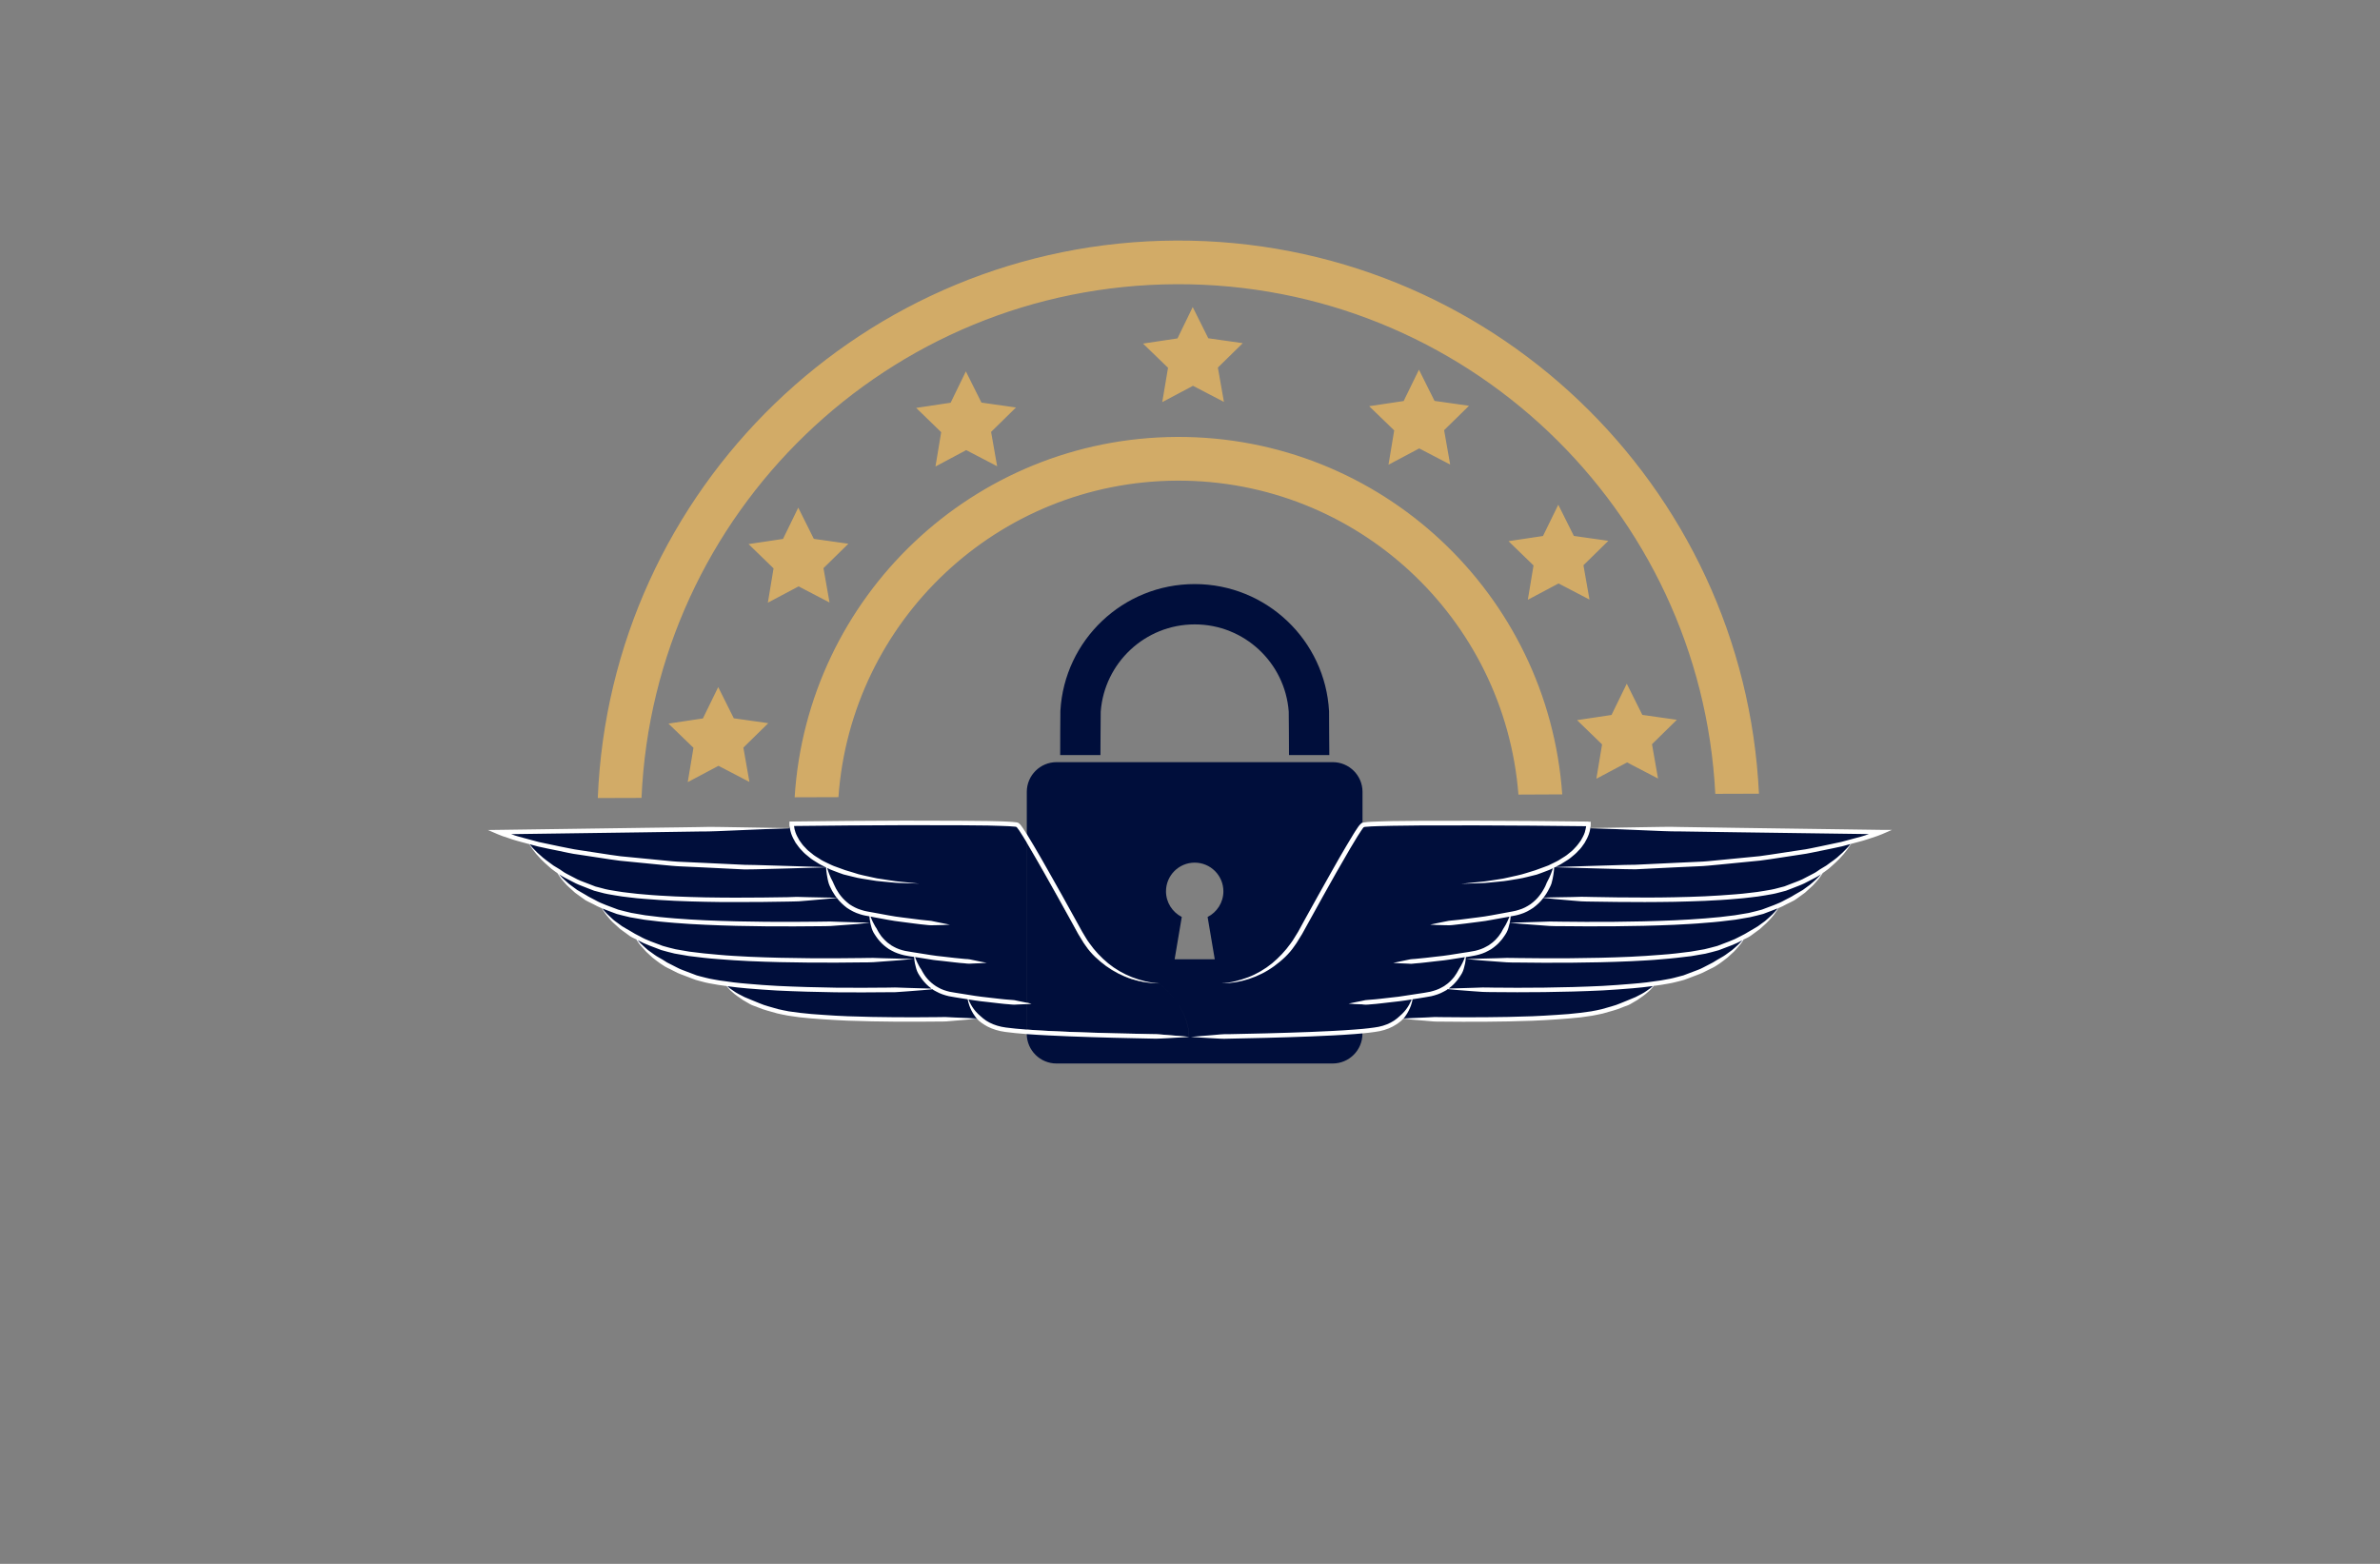 <?xml version="1.0" encoding="utf-8"?>
<!-- Generator: Adobe Illustrator 27.8.1, SVG Export Plug-In . SVG Version: 6.00 Build 0)  -->
<svg version="1.1" xmlns="http://www.w3.org/2000/svg" xmlns:xlink="http://www.w3.org/1999/xlink" x="0px" y="0px"
	 viewBox="0 0 350 230" style="enable-background:new 0 0 350 230;" xml:space="preserve">
<rect x="0" y="0" width="350" height="230" fill="#808080" stroke="none"/>
<style type="text/css">
	.st0{fill:#FFFFFF;}
	.st1{fill:url(#SVGID_1_);}
	.st2{fill:url(#SVGID_00000080164249710283846840000017851910457134942649_);}
	.st3{fill:url(#SVGID_00000010307215600182471440000002210223087969798544_);}
	.st4{fill:url(#SVGID_00000020393390426286390710000003317360013895963559_);}
	.st5{fill:url(#SVGID_00000014621800239175745190000010813591980511420085_);}
	.st6{fill:url(#SVGID_00000037684545499396899830000009858630192384089004_);}
	.st7{fill:url(#SVGID_00000084491826348677161220000000281946694470047909_);}
	.st8{fill:url(#SVGID_00000088117480198842206750000009690443752989525402_);}
	.st9{fill:url(#SVGID_00000103978743323773914420000017366192872203160253_);}
	.st10{fill:url(#SVGID_00000074429794802607387140000000034761522807506307_);}
	.st11{fill:url(#SVGID_00000027578890485275568110000006860221417606197674_);}
	.st12{fill:url(#SVGID_00000021095057000909582060000005571685912943114892_);}
	.st13{fill:url(#SVGID_00000147189630193714418080000014669385943512786105_);}
	.st14{fill:url(#SVGID_00000114066806317024333990000014625430893223639199_);}
	.st15{fill:url(#SVGID_00000123407923791507254770000011045261883111686840_);}
	.st16{fill:url(#SVGID_00000119107958067122667170000007908818083358065852_);}
	.st17{fill:url(#SVGID_00000014601590928649880070000018406435064039368326_);}
	.st18{fill:url(#SVGID_00000006686096476682072680000006492942734805313420_);}
	.st19{fill:url(#SVGID_00000066498448201602453060000017514512695772292490_);}
	.st20{fill:url(#SVGID_00000097488944389408211140000003273753054474067598_);}
	.st21{fill:url(#SVGID_00000088119018961133378980000002878926579667000993_);}
	.st22{fill:url(#SVGID_00000034797072984892272130000007542743955748216458_);}
	.st23{fill:url(#SVGID_00000096760224352633482460000009302385651817645200_);}
	.st24{fill:url(#SVGID_00000091721483900419512390000005726255896062932866_);}
	.st25{fill:#FFAF78;}
	.st26{fill:#B680FF;}
	.st27{fill:#8BE493;}
	.st28{fill:#FF8695;}
	.st29{fill:#D4F0FF;}
	.st30{fill-rule:evenodd;clip-rule:evenodd;fill:#097BC9;}
	.st31{fill-rule:evenodd;clip-rule:evenodd;fill:url(#SVGID_00000124856826478532280590000016237054404083830462_);}
	.st32{opacity:0.3;fill-rule:evenodd;clip-rule:evenodd;fill:#FFFFFF;}
	.st33{fill:#E1F9FF;}
	.st34{fill:#00599B;}
	.st35{fill:#002D49;}
	.st36{fill:#006BCC;}
	.st37{fill:#004172;}
	.st38{fill:#EFFFCF;}
	.st39{fill:#65A500;}
	.st40{fill:#DCFFDE;}
	.st41{fill:#FFDCE4;}
	.st42{fill:#D7E2FF;}
	.st43{fill:#FFFED2;}
	.st44{fill:#EDE3FF;}
	.st45{fill-rule:evenodd;clip-rule:evenodd;fill:url(#SVGID_00000121975961968160974500000003764922181335078297_);}
	.st46{fill:#FFF7D7;}
	.st47{fill-rule:evenodd;clip-rule:evenodd;fill:url(#SVGID_00000139287680829018933660000007723156125095548323_);}
	.st48{opacity:0.2;fill-rule:evenodd;clip-rule:evenodd;fill:#FFFFFF;}
	.st49{fill:#020202;}
	.st50{fill:url(#XMLID_00000066484958307602001760000006068961177746715019_);}
	.st51{fill:#000F33;}
	.st52{fill:#E3ECFF;}
	.st53{fill:#FFE3C5;}
	.st54{fill:#FFE5D4;}
	.st55{fill:#E6FFFE;}
	.st56{fill:#FFFEE6;}
	.st57{fill:url(#SVGID_00000145023613586080548460000012038295628977935025_);}
	.st58{opacity:0.2;fill:#FFFFFF;}
	.st59{fill-rule:evenodd;clip-rule:evenodd;fill:#5A8900;}
	.st60{fill-rule:evenodd;clip-rule:evenodd;fill:#65A500;}
	.st61{fill-rule:evenodd;clip-rule:evenodd;fill:#476800;}
	.st62{fill-rule:evenodd;clip-rule:evenodd;fill:#61C666;}
	.st63{fill-rule:evenodd;clip-rule:evenodd;fill:#8BE493;}
	.st64{fill:#CC7180;}
	.st65{fill:#AF6675;}
	.st66{fill:#0071BC;}
	.st67{fill:#333333;}
	.st68{fill:url(#SVGID_00000152259423438411859020000013653514978179157937_);}
	.st69{fill:url(#SVGID_00000075884408450388384180000001294918515956085908_);}
	.st70{fill:url(#SVGID_00000155866096603688453870000014569609676223568048_);}
	.st71{fill:url(#SVGID_00000152974409630728532100000007570197476868724403_);}
	.st72{fill:url(#SVGID_00000068649193303043161530000001588924102936215208_);}
	.st73{fill:#D2AB67;}
	.st74{fill:#000E3B;}
	.st75{fill:url(#SVGID_00000080185090575449924290000015122801673622925186_);}
	.st76{fill:url(#SVGID_00000064333231945130760370000005608731620992471185_);}
	.st77{fill:#E0E2E3;}
	.st78{fill:url(#SVGID_00000047040888588579604050000001479188177031780285_);}
	.st79{fill:#353A51;}
	.st80{fill:url(#SVGID_00000016786187349777534740000011330663916516000436_);}
	.st81{fill:#0E1725;}
	.st82{fill:#C1C2C1;}
	.st83{fill:url(#SVGID_00000161619523005798338660000011929589155298243234_);}
	.st84{fill:url(#SVGID_00000116933255954729703880000004902483758642237361_);}
	.st85{fill:url(#SVGID_00000127017957298566229660000009723902966162889632_);}
	.st86{fill:#0091CC;fill-opacity:0.788;}
	.st87{fill:#00B2EA;fill-opacity:0.788;}
	.st88{fill:#00C9F6;fill-opacity:0.788;}
	.st89{fill-rule:evenodd;clip-rule:evenodd;fill:url(#SVGID_00000093137722175730188430000005603248616691513274_);}
	.st90{fill-rule:evenodd;clip-rule:evenodd;fill:url(#SVGID_00000067234329923287051810000012406977964490534591_);}
	.st91{fill-rule:evenodd;clip-rule:evenodd;fill:url(#SVGID_00000166644487814209035270000006865685706475945611_);}
	.st92{fill-rule:evenodd;clip-rule:evenodd;fill:url(#SVGID_00000136381990507147734100000014264063208937407397_);}
	.st93{fill-rule:evenodd;clip-rule:evenodd;fill:url(#SVGID_00000150782667474371805430000012446496658439116182_);}
	.st94{fill-rule:evenodd;clip-rule:evenodd;fill:url(#SVGID_00000021098585408387421220000003589748295360532154_);}
	.st95{fill-rule:evenodd;clip-rule:evenodd;fill:url(#SVGID_00000052821209191733896700000009932372372136822673_);}
	.st96{fill:url(#SVGID_00000081617682448409961730000007623933625196727939_);}
	.st97{opacity:0.84;fill-rule:evenodd;clip-rule:evenodd;fill:#3F3F3F;enable-background:new    ;}
	.st98{fill-rule:evenodd;clip-rule:evenodd;fill:#D2AB67;}
	.st99{fill:url(#SVGID_00000146487471555746573670000015872734166356445836_);}
	.st100{fill:#945EEA;}
	.st101{fill:#8558DD;}
	.st102{fill:#0C0A21;}
	.st103{fill:#F8C520;}
	.st104{fill:url(#SVGID_00000007410707183793872990000003684473826049437587_);}
	.st105{fill:url(#SVGID_00000098899171866340197820000016954867217672511136_);}
	.st106{fill:url(#SVGID_00000098931201493645733160000004372376982763491502_);}
	.st107{opacity:0.23;fill:#FFFFFF;}
	.st108{fill:url(#SVGID_00000049187553236629693180000012045463190873540742_);}
	.st109{fill:#FAAF3B;}
	.st110{fill-rule:evenodd;clip-rule:evenodd;}
	.st111{fill-rule:evenodd;clip-rule:evenodd;fill:#0671AF;}
	.st112{fill:#5E9536;}
	.st113{fill:#00BFE5;}
	.st114{fill:url(#SVGID_00000065794148934667017830000000641695748877264806_);}
	.st115{fill:url(#SVGID_00000041974063146256492140000014045911205937005471_);}
	.st116{fill:url(#SVGID_00000153671712168592728430000014797775352832909502_);}
	.st117{fill:url(#SVGID_00000023986137948883020360000013401988751607488163_);}
	.st118{fill:url(#SVGID_00000168081136046369721680000011142649945095151257_);}
	.st119{fill:url(#SVGID_00000134242011590668832540000003142537291627648420_);}
	.st120{fill:url(#SVGID_00000124149990025675438700000015876943576019910847_);}
	.st121{fill:url(#SVGID_00000101085557720474450660000001980415905512829331_);}
	.st122{fill:url(#SVGID_00000145780084291261488290000016337728851361709486_);}
</style>
<g id="Layer_1">
</g>
<g id="Layer_2">
</g>
<g id="Layer_3">
</g>
<g id="Layer_4">
</g>
<g id="Layer_5">
</g>
<g id="Layer_6">
</g>
<g id="Layer_7">
</g>
<g id="Layer_8">
</g>
<g id="Layer_9">
</g>
<g id="Layer_10">
</g>
<g id="Layer_11">
	<g>
		<path class="st73" d="M94.34,117.35c1.82-41.9,36.28-75.39,78.67-75.55c42.39-0.16,77.1,33.07,79.24,74.95l6.42-0.02
			c-2.16-45.43-39.76-81.52-85.69-81.35c-45.93,0.18-83.25,36.55-85.07,81.99L94.34,117.35z M123.3,117.24
			c1.84-25.93,23.4-46.45,49.82-46.55c26.42-0.1,48.14,20.25,50.18,46.17l6.44-0.03c-2.07-29.47-26.67-52.68-56.64-52.57
			c-29.97,0.12-54.39,23.51-56.24,53L123.3,117.24z M105.62,101.05l2.29,4.59l5.07,0.72l-3.66,3.59l0.89,5.05l-4.55-2.37l-4.52,2.4
			l0.84-5.05l-3.68-3.56l5.07-0.76L105.62,101.05z M117.39,74.66l2.29,4.59l5.08,0.72l-3.66,3.59l0.89,5.05l-4.55-2.37l-4.52,2.4
			l0.84-5.05l-3.68-3.57l5.07-0.76L117.39,74.66z M142.04,54.62l2.29,4.59l5.08,0.72l-3.66,3.59l0.89,5.05l-4.55-2.37l-4.52,2.41
			l0.84-5.05l-3.68-3.57l5.07-0.76L142.04,54.62z M175.4,45.16l2.29,4.59l5.07,0.72l-3.66,3.59l0.89,5.05l-4.55-2.37l-4.52,2.4
			l0.85-5.05l-3.68-3.56l5.07-0.76L175.4,45.16z M208.67,54.37l2.29,4.59l5.07,0.72l-3.66,3.59l0.89,5.05l-4.55-2.37l-4.52,2.4
			l0.84-5.05l-3.68-3.56l5.07-0.76L208.67,54.37z M229.16,74.23l2.29,4.59l5.07,0.72l-3.66,3.59l0.89,5.05l-4.55-2.37l-4.52,2.4
			l0.84-5.05l-3.68-3.57l5.07-0.76L229.16,74.23z M239.23,100.55l2.29,4.59l5.08,0.72l-3.66,3.59l0.89,5.05l-4.55-2.37l-4.52,2.4
			l0.84-5.05l-3.68-3.57l5.07-0.76L239.23,100.55z"/>
		<path class="st74" d="M195.45,104.6c-0.57-10.42-9.2-18.7-19.76-18.7c-10.55,0-19.16,8.24-19.75,18.64
			c-0.02,0.3-0.03,6.2-0.03,6.51h5.92c0.01-0.27,0.02-6.12,0.04-6.39c0.54-7.17,6.52-12.83,13.83-12.83
			c7.3,0,13.29,5.65,13.82,12.83c0.02,0.27,0.04,6.12,0.04,6.39h5.93C195.47,110.76,195.46,104.88,195.45,104.6z M206.68,147.12
			c-0.62,0.11-1.24,0.16-1.85,0.23c-1.2,0.13-2.32,0.29-3.28,0.35c-0.24,0.01-0.47,0.06-0.7,0.05c-0.16-0.01-0.33-0.02-0.48-0.03
			v-31.26c0-2.41-1.96-4.37-4.38-4.37h-40.61c-2.42,0-4.38,1.96-4.38,4.37v6.87c1.76,2.88,4.87,8.45,7.88,13.94
			c3.73,6.78,10.11,7.3,11.35,7.34h0.21c0,0,4.31,3.13,4.42,7.88c0,0-0.21,0.02-0.61,0.04c-3.42,0.13-16.13-0.15-23.26-0.75v0.31
			c0.04,2.4,1.98,4.32,4.38,4.32h40.61c2.42,0,4.38-1.96,4.38-4.38v-0.72c0.59-0.05,1.15-0.12,1.71-0.2
			c0.91-0.12,1.73-0.37,2.43-0.73c0.71-0.35,1.22-0.86,1.68-1.28c0.46-0.45,0.79-0.92,1.02-1.33c0.17-0.3,0.29-0.58,0.38-0.8
			C207.29,147.02,206.99,147.07,206.68,147.12z M172.74,141.08l1.05-6.22c-1.38-0.71-2.32-2.13-2.32-3.77
			c0-2.33,1.89-4.22,4.22-4.22s4.22,1.89,4.22,4.22c0,1.64-0.95,3.08-2.32,3.77l1.05,6.22H172.74z M151,123.98
			c-0.2-0.32-0.39-0.64-0.59-0.96c-0.19-0.29-0.37-0.58-0.55-0.86c-0.1-0.14-0.19-0.27-0.29-0.39c-0.13-0.13-0.03-0.11-0.27-0.16
			c-0.24-0.03-0.61-0.05-0.95-0.07l-1.02-0.04l-2.06-0.06l-4.12-0.04l-8.25-0.01c-5.38,0.01-10.76,0.05-16.15,0.12
			c0.03,0.3,0.12,0.63,0.21,0.93c0.14,0.41,0.36,0.8,0.58,1.18c0.26,0.36,0.5,0.73,0.83,1.04c0.16,0.16,0.29,0.34,0.47,0.48
			l0.53,0.42c0.33,0.3,0.74,0.52,1.12,0.77c0.37,0.27,0.79,0.45,1.2,0.65l0.62,0.29c0.21,0.1,0.43,0.17,0.64,0.25l1.29,0.47
			l1.32,0.4c0.44,0.14,0.88,0.28,1.33,0.37l1.36,0.3c0.45,0.12,0.9,0.19,1.37,0.25c0.92,0.13,1.83,0.32,2.76,0.39l2.78,0.28
			l-2.8-0.09c-0.94-0.02-1.86-0.16-2.8-0.23c-0.46-0.04-0.93-0.09-1.39-0.18l-1.39-0.22c-0.46-0.07-0.92-0.18-1.38-0.29l-1.38-0.34
			c-0.45-0.15-0.88-0.32-1.33-0.49c-0.21-0.09-0.45-0.16-0.66-0.26l-0.43-0.21l-0.14-0.07c0,0.15,0.01,0.34,0.04,0.56
			c0.04,0.3,0.09,0.68,0.18,1.12c0.05,0.21,0.09,0.44,0.17,0.68c0.07,0.23,0.19,0.46,0.31,0.71s0.25,0.5,0.42,0.74
			c0.13,0.22,0.27,0.43,0.44,0.64c0.21,0.01,0.31,0.01,0.31,0.01s-0.1,0.01-0.28,0.04c0.01,0.02,0.03,0.04,0.04,0.06
			c0.38,0.5,0.87,0.96,1.42,1.38c0.57,0.38,1.21,0.73,1.9,0.93c0.47,0.16,0.95,0.24,1.42,0.32c0.01,0.13,0.03,0.27,0.04,0.43
			c0.03,0.15,0.05,0.31,0.09,0.5c0.1,0,0.14,0,0.14,0s-0.04,0.01-0.14,0.01c0.03,0.16,0.06,0.33,0.12,0.51
			c0.09,0.39,0.26,0.84,0.55,1.25c0.13,0.21,0.29,0.42,0.45,0.64c0.18,0.21,0.35,0.43,0.56,0.63c0.21,0.19,0.42,0.41,0.68,0.58
			c0.13,0.09,0.25,0.18,0.38,0.27c0.13,0.08,0.27,0.15,0.41,0.23c0.55,0.31,1.18,0.52,1.82,0.67c0.5,0.11,0.98,0.17,1.47,0.25
			c0.01,0.13,0.03,0.28,0.04,0.45c0.04,0.29,0.1,0.63,0.21,1.02c0.09,0.4,0.26,0.84,0.55,1.26c0.13,0.21,0.29,0.42,0.45,0.64
			c0.18,0.21,0.35,0.43,0.56,0.63c0.21,0.2,0.42,0.41,0.68,0.58c0.04,0.03,0.08,0.05,0.12,0.08c0.46,0.02,0.71,0.03,0.71,0.03
			s-0.21,0.02-0.61,0.05c0.05,0.04,0.11,0.07,0.16,0.12c0.13,0.07,0.27,0.15,0.41,0.22c0.55,0.31,1.18,0.52,1.82,0.67
			c0.65,0.13,1.26,0.21,1.9,0.32c0.29,0.04,0.57,0.09,0.85,0.13c-0.01-0.06-0.02-0.12-0.03-0.16c-0.04-0.26-0.04-0.4-0.04-0.4
			s0.04,0.21,0.19,0.58v0.01c0.09,0.21,0.21,0.49,0.38,0.8c0.23,0.41,0.56,0.88,1.02,1.33c0.47,0.42,0.98,0.93,1.69,1.28
			c0.69,0.37,1.52,0.62,2.42,0.73c0.95,0.13,1.91,0.21,2.94,0.29c0.04,0,0.09,0.01,0.14,0.01V123.98z M149.62,121.35
			c-1.13-0.56-33.21-0.19-33.21-0.19s-0.21,0.25-0.29,0.54c-0.02,0.03-0.03,0.06-0.03,0.09v0.01c-0.01,0.02-0.02,0.03-0.02,0.04
			l-1.57,0.02l-40.26,0.51l-0.82,0.01h-0.08c0,0,0.03,0.01,0.07,0.03c0.11,0.05,0.36,0.15,0.74,0.3c0.65,0.23,1.73,0.6,3.25,1.01
			l0.26,0.17c0,0,0.01,0.01,0.02,0.03c0.02,0.04,0.07,0.12,0.15,0.23c0.14,0.21,0.39,0.55,0.76,0.97c0.64,0.74,1.64,1.73,3.06,2.73
			c0,0,0.01,0.01,0.02,0.04c0.01,0.02,0.03,0.05,0.05,0.1c0.07,0.12,0.19,0.3,0.36,0.53c0.74,1.02,2.56,3.01,6.24,4.66l-0.03,0.05
			c0,0,0,0.01,0.01,0.03c0.01,0,0.01,0,0.01,0.01c0.01,0.01,0.02,0.02,0.02,0.03c0,0.02,0.02,0.04,0.03,0.06
			c0.04,0.06,0.09,0.14,0.15,0.24c0.48,0.72,1.81,2.42,4.62,4.02l0.05-0.09c0,0,0,0,0.01,0.01c0,0.01,0.01,0.02,0.02,0.04
			c0.01,0.02,0.03,0.04,0.04,0.07c0.06,0.12,0.19,0.32,0.38,0.6c0.93,1.24,3.39,3.83,8.72,5.56c1.1,0.35,2.56,0.64,4.24,0.88
			l-0.01,0.03c0,0,0,0.01,0.02,0.02c0,0.01,0,0.01,0,0.01c0.02,0.03,0.06,0.09,0.13,0.17c0.04,0.04,0.08,0.08,0.13,0.13
			c0.69,0.74,2.79,2.57,7.68,3.77c6.64,1.62,26.67,1.1,29.1,1.03h0.13c0.04,0,0.08-0.01,0.1-0.01c0.01,0,0.01,0,0.01,0
			c0.01,0,0.01,0,0.01,0l0.1-0.11c0.8,0.77,1.94,1.43,3.58,1.7c0.86,0.14,2.05,0.27,3.45,0.38v-28.43
			C150.28,122.16,149.79,121.43,149.62,121.35z M276.6,122.38l-0.82-0.01l-40.26-0.51l-1.58-0.02c0-0.02-0.01-0.03-0.02-0.04v-0.01
			c0-0.03-0.01-0.06-0.03-0.09c-0.09-0.29-0.29-0.54-0.29-0.54s-32.09-0.38-33.22,0.19l-0.01,0.01c-0.59,0.35-5.02,8.21-9.25,15.92
			c-3.74,6.78-10.12,7.3-11.36,7.34h-0.21c0,0-4.3,3.13-4.42,7.88c0,0,0.21,0.02,0.62,0.04c3.67,0.13,17.91-0.19,24.63-0.88
			c0.81-0.08,1.51-0.17,2.07-0.26c1.65-0.27,2.8-0.93,3.58-1.7l0.11,0.11c0,0,0.08,0,0.24,0.01c2.43,0.07,22.45,0.59,29.1-1.03
			c4.88-1.2,6.98-3.03,7.67-3.77c0.08-0.09,0.14-0.16,0.19-0.21c0.04-0.04,0.05-0.07,0.06-0.09c0,0,0,0,0-0.01
			c0.02-0.01,0.02-0.02,0.02-0.02v-0.03c1.68-0.23,3.13-0.53,4.24-0.88c5.33-1.73,7.79-4.32,8.72-5.56c0.21-0.28,0.33-0.48,0.39-0.6
			c0.02-0.04,0.04-0.05,0.04-0.07c0.01-0.01,0.01-0.01,0.01-0.02c0.01-0.02,0.02-0.03,0.02-0.03l0.04,0.09
			c2.82-1.6,4.14-3.3,4.62-4.02c0.06-0.11,0.12-0.19,0.14-0.25c0,0,0.01-0.01,0.02-0.02c0.02-0.03,0.04-0.05,0.04-0.06
			c0,0,0,0,0-0.01c0.02-0.02,0.02-0.03,0.02-0.03l-0.03-0.05c3.69-1.64,5.51-3.64,6.24-4.66c0.18-0.23,0.29-0.41,0.36-0.53
			c0.03-0.04,0.04-0.08,0.05-0.1c0,0,0,0,0-0.01c0.02-0.02,0.02-0.03,0.02-0.03c1.42-0.99,2.42-1.98,3.07-2.73
			c0.36-0.41,0.61-0.75,0.75-0.97c0.08-0.12,0.13-0.2,0.15-0.23c0.01-0.02,0.02-0.03,0.02-0.03l0.26-0.17
			c1.53-0.41,2.6-0.77,3.25-1.01c0.4-0.14,0.65-0.25,0.75-0.3c0.04-0.02,0.06-0.03,0.06-0.03H276.6z M174.87,152.49
			c0,0-0.55-0.04-1.51-0.13c-0.47-0.04-1.06-0.09-1.73-0.14c-0.66-0.04-1.42-0.15-2.24-0.13c-3.3-0.06-7.7-0.16-12.09-0.33
			c-2.14-0.09-4.29-0.18-6.29-0.34v-3.75c0.44-0.04,0.68-0.06,0.68-0.06s-0.24-0.05-0.68-0.14v-23.49c0.16,0.27,0.31,0.53,0.47,0.8
			c0.7,1.18,1.38,2.38,2.06,3.57c1.36,2.4,2.69,4.8,4.02,7.2l0.99,1.81l0.55,0.9c0.18,0.3,0.36,0.6,0.58,0.88
			c0.79,1.17,1.86,2.12,2.98,2.95c1.14,0.82,2.4,1.47,3.72,1.9c1.26,0.4,2.57,0.64,3.87,0.64h0.21
			C170.45,144.62,174.75,147.75,174.87,152.49z"/>
		<path class="st0" d="M143.61,149.79c-0.27-0.02-0.75-0.04-1.4-0.07c-0.53-0.02-1.16-0.04-1.9-0.08c-0.37-0.02-0.76-0.04-1.17-0.06
			c-0.41-0.02-0.84,0.02-1.3,0.01c-3.6,0.04-8.41,0.05-13.2-0.13c-1.2-0.06-2.4-0.1-3.58-0.2c-1.18-0.06-2.33-0.18-3.45-0.3
			c-0.55-0.07-1.09-0.15-1.62-0.22c-0.52-0.11-1.07-0.2-1.54-0.32c-0.97-0.3-1.93-0.5-2.74-0.86c-0.82-0.32-1.56-0.65-2.23-0.92
			c-0.64-0.32-1.21-0.61-1.63-0.92c-0.42-0.26-0.72-0.51-0.92-0.7c-0.02-0.01-0.03-0.03-0.04-0.04c-0.14-0.13-0.24-0.23-0.29-0.28
			c0.02,0.03,0.06,0.09,0.13,0.17c0.03,0.04,0.05,0.08,0.09,0.13c0,0.01,0.01,0.02,0.02,0.03c0.08,0.13,0.21,0.24,0.35,0.4
			c0.13,0.16,0.3,0.31,0.51,0.49c0.39,0.37,0.93,0.73,1.55,1.15c0.32,0.19,0.66,0.39,1.03,0.6c0.36,0.22,0.8,0.31,1.22,0.5
			c0.85,0.37,1.81,0.58,2.82,0.88c0.53,0.13,1.03,0.21,1.57,0.32c0.55,0.08,1.1,0.16,1.66,0.24c1.14,0.12,2.3,0.23,3.49,0.3
			c1.18,0.09,2.39,0.13,3.59,0.2c4.82,0.18,9.63,0.17,13.24,0.13c0.46-0.01,0.88,0.02,1.3-0.02c0.41-0.04,0.8-0.06,1.17-0.1
			c0.73-0.06,1.37-0.12,1.9-0.16c0.67-0.07,1.16-0.12,1.42-0.14c0.04-0.01,0.08-0.01,0.12-0.02c0.04,0,0.08-0.01,0.1-0.01
			C143.82,149.8,143.74,149.79,143.61,149.79z M137.03,145.4c-0.33-0.01-0.78-0.02-1.31-0.04c-0.63-0.03-1.41-0.04-2.31-0.07
			c-0.45-0.02-0.92-0.04-1.42-0.05c-0.5-0.03-1.03,0.02-1.57,0.01c-2.2,0.03-4.76,0.03-7.5,0.01c-2.74-0.04-5.67-0.12-8.58-0.26
			c-1.46-0.09-2.92-0.17-4.34-0.31c-1.43-0.11-2.84-0.29-4.17-0.49c-0.67-0.13-1.32-0.21-1.96-0.38c-0.32-0.08-0.63-0.16-0.95-0.24
			l-0.47-0.13l-0.42-0.16c-0.58-0.22-1.14-0.44-1.69-0.64c-0.55-0.2-1.03-0.5-1.52-0.73c-0.24-0.13-0.47-0.24-0.71-0.36
			c-0.21-0.14-0.43-0.28-0.63-0.4c-0.42-0.26-0.85-0.46-1.2-0.72c-0.36-0.26-0.69-0.5-1-0.72c-0.29-0.24-0.55-0.49-0.78-0.7
			c-0.25-0.21-0.43-0.43-0.6-0.61c-0.04-0.04-0.07-0.07-0.1-0.11c-0.13-0.13-0.23-0.25-0.31-0.37c-0.11-0.13-0.18-0.24-0.23-0.31
			c-0.02-0.04-0.04-0.05-0.04-0.07c0.03,0.06,0.1,0.21,0.22,0.42c0.04,0.06,0.07,0.13,0.12,0.2c0.06,0.11,0.14,0.21,0.23,0.34
			c0.14,0.21,0.3,0.45,0.53,0.68c0.21,0.24,0.45,0.52,0.72,0.8c0.29,0.27,0.6,0.55,0.93,0.86c0.72,0.55,1.52,1.22,2.55,1.67
			c0.5,0.23,1,0.55,1.56,0.75c0.56,0.21,1.14,0.44,1.73,0.66l0.46,0.17l0.46,0.13c0.31,0.08,0.63,0.16,0.95,0.25
			c0.64,0.16,1.33,0.25,2.02,0.38c0.37,0.05,0.74,0.12,1.12,0.16c0.01,0.01,0.03,0.01,0.04,0.01c0.03,0,0.05,0.01,0.08,0.01
			c0.98,0.13,1.98,0.25,2.99,0.33c1.44,0.14,2.91,0.21,4.37,0.31c2.93,0.14,5.86,0.22,8.61,0.26c2.75,0.02,5.32,0.02,7.51-0.01
			c0.55-0.01,1.08,0.02,1.58-0.03c0.5-0.04,0.97-0.07,1.42-0.1c0.88-0.07,1.66-0.13,2.31-0.18c0.59-0.05,1.06-0.1,1.4-0.13
			c0.39-0.04,0.61-0.05,0.61-0.05S137.49,145.42,137.03,145.4z M132.28,140.99c-0.66-0.02-1.47-0.04-2.39-0.06
			c-0.46-0.02-0.95-0.04-1.47-0.05c-0.52-0.02-1.05,0.03-1.63,0.02c-4.52,0.06-10.57,0.08-16.59-0.19c-1.51-0.08-3.02-0.15-4.5-0.29
			c-1.47-0.11-2.92-0.28-4.32-0.46c-0.69-0.12-1.36-0.23-2.02-0.35c-0.65-0.16-1.33-0.32-1.91-0.5c-1.19-0.46-2.36-0.83-3.33-1.39
			c-0.5-0.25-0.97-0.49-1.39-0.77c-0.44-0.26-0.87-0.49-1.25-0.73c-0.37-0.27-0.71-0.52-1.03-0.75c-0.32-0.23-0.56-0.5-0.81-0.72
			c-0.25-0.21-0.44-0.43-0.62-0.62c-0.17-0.19-0.32-0.35-0.42-0.49c-0.02-0.02-0.03-0.04-0.04-0.05c-0.12-0.15-0.2-0.27-0.24-0.33
			c0,0.02,0.02,0.04,0.03,0.06c0.03,0.06,0.07,0.13,0.13,0.23c0.02,0.04,0.04,0.08,0.07,0.13c0.09,0.16,0.21,0.34,0.37,0.55
			c0.15,0.21,0.32,0.46,0.55,0.71c0.22,0.24,0.45,0.54,0.75,0.8c0.3,0.28,0.63,0.57,0.97,0.88c0.38,0.29,0.78,0.57,1.21,0.88
			c0.33,0.28,0.74,0.45,1.15,0.65c0.03,0.02,0.06,0.04,0.09,0.05c0.05,0.02,0.11,0.05,0.16,0.08c0.01,0.01,0.03,0.01,0.04,0.02
			c1.01,0.57,2.2,0.95,3.42,1.43c0.66,0.2,1.28,0.34,1.95,0.51c0.69,0.12,1.39,0.24,2.09,0.36c1.42,0.18,2.88,0.36,4.36,0.46
			c1.49,0.13,3,0.21,4.51,0.29c6.05,0.27,12.1,0.25,16.64,0.19c0.57-0.01,1.12,0.01,1.63-0.03c0.52-0.04,1.01-0.07,1.47-0.11
			c0.92-0.07,1.73-0.13,2.39-0.18c1.31-0.12,2.07-0.19,2.07-0.19S133.6,141.03,132.28,140.99z M88.3,133.23L88.3,133.23
			c0-0.02-0.01-0.03-0.01-0.03S88.29,133.21,88.3,133.23z M127.99,135.7c-0.29-0.01-0.97-0.03-1.96-0.05
			c-0.67-0.03-1.47-0.04-2.4-0.07c-0.46-0.02-0.96-0.04-1.48-0.05c-0.52-0.02-1.06,0.03-1.64,0.02c-4.57,0.05-10.66,0.07-16.74-0.2
			c-1.52-0.08-3.04-0.15-4.53-0.28c-0.74-0.07-1.48-0.12-2.21-0.2c-0.72-0.09-1.45-0.18-2.15-0.26c-0.69-0.12-1.37-0.23-2.04-0.35
			c-0.65-0.14-1.33-0.33-1.93-0.48c-1.2-0.47-2.38-0.83-3.36-1.39c-0.49-0.26-0.98-0.49-1.41-0.77c-0.44-0.26-0.86-0.51-1.26-0.73
			c-0.37-0.28-0.72-0.53-1.03-0.76c-0.33-0.23-0.57-0.51-0.83-0.72c-0.25-0.21-0.45-0.43-0.62-0.63c-0.05-0.05-0.11-0.11-0.15-0.16
			c-0.12-0.13-0.21-0.23-0.28-0.33c-0.16-0.2-0.26-0.35-0.3-0.41c0.01,0.02,0.03,0.05,0.05,0.1c0.04,0.08,0.11,0.2,0.2,0.35
			c0.02,0.04,0.04,0.07,0.06,0.12l0.01,0.01c0.08,0.13,0.18,0.27,0.29,0.43c0.14,0.21,0.32,0.46,0.55,0.71
			c0.23,0.24,0.46,0.55,0.76,0.81c0.3,0.28,0.63,0.57,0.98,0.89c0.38,0.28,0.79,0.57,1.22,0.88c0.41,0.34,0.95,0.52,1.46,0.8
			c0.38,0.22,0.8,0.41,1.22,0.59c0.01,0,0.02,0.01,0.03,0.01c0.03,0.01,0.04,0.02,0.06,0.03c0.68,0.28,1.4,0.52,2.14,0.81
			c0.67,0.17,1.29,0.34,1.98,0.49c0.69,0.12,1.39,0.23,2.11,0.36c0.72,0.09,1.44,0.17,2.17,0.26c0.73,0.08,1.48,0.13,2.23,0.2
			c1.5,0.13,3.03,0.21,4.56,0.28c6.1,0.28,12.2,0.26,16.78,0.21c0.57-0.02,1.12,0.01,1.64-0.03c0.53-0.04,1.02-0.07,1.48-0.11
			c0.93-0.07,1.73-0.13,2.4-0.18C127.05,135.8,127.72,135.73,127.99,135.7c0.1,0.01,0.14,0,0.14,0S128.09,135.7,127.99,135.7z
			 M123.03,132.03c-0.34,0-0.94-0.01-1.76-0.03c-0.65-0.02-1.46-0.04-2.38-0.05c-0.46-0.01-0.94-0.02-1.46-0.04
			s-1.05,0.04-1.62,0.04c-2.25,0.04-4.89,0.07-7.71,0.07c-1.4-0.01-2.86-0.01-4.34-0.04c-1.47-0.02-2.98-0.09-4.48-0.14
			c-1.5-0.08-2.99-0.15-4.47-0.29c-0.73-0.05-1.46-0.13-2.17-0.22c-0.72-0.08-1.43-0.16-2.11-0.29c-0.68-0.11-1.35-0.21-2.01-0.41
			c-0.32-0.08-0.64-0.17-0.96-0.25c-0.3-0.12-0.61-0.23-0.9-0.35c-0.59-0.24-1.19-0.43-1.73-0.69c-0.53-0.28-1.05-0.55-1.54-0.8
			c-0.51-0.24-0.9-0.61-1.35-0.85c-0.21-0.13-0.43-0.26-0.63-0.38c-0.2-0.14-0.38-0.29-0.56-0.41c-0.36-0.28-0.72-0.51-1.01-0.77
			c-0.29-0.26-0.57-0.5-0.81-0.72c-0.46-0.46-0.82-0.82-1.04-1.1c-0.05-0.06-0.1-0.12-0.13-0.16c-0.1-0.12-0.16-0.2-0.19-0.24
			c0.02,0.04,0.05,0.12,0.13,0.22c0.04,0.06,0.08,0.13,0.13,0.21c0.19,0.31,0.5,0.72,0.91,1.24c0.22,0.25,0.47,0.52,0.74,0.81
			c0.28,0.3,0.61,0.57,0.95,0.89c0.18,0.15,0.35,0.32,0.54,0.48c0.21,0.14,0.4,0.3,0.62,0.46c0.09,0.06,0.19,0.13,0.29,0.2
			l0.01,0.01c0.03,0.02,0.05,0.04,0.09,0.05c0.05,0.04,0.11,0.08,0.17,0.12c0.04,0.03,0.07,0.04,0.11,0.07
			c0.23,0.15,0.46,0.3,0.72,0.43c0.51,0.27,1.05,0.54,1.59,0.82c0.55,0.27,1.16,0.46,1.77,0.72c0.3,0.12,0.62,0.23,0.93,0.36
			c0.36,0.1,0.66,0.17,0.99,0.26c0.65,0.19,1.35,0.3,2.06,0.42c0.71,0.13,1.43,0.22,2.15,0.3c0.72,0.09,1.46,0.17,2.2,0.22
			c1.48,0.13,2.99,0.21,4.5,0.29c1.5,0.05,3.01,0.13,4.5,0.14c1.48,0.04,2.94,0.04,4.35,0.04c2.82,0,5.46-0.02,7.72-0.07
			c0.56-0.03,1.1,0,1.62-0.04c0.51-0.04,1-0.08,1.46-0.12c0.92-0.08,1.72-0.14,2.37-0.21c0.85-0.08,1.46-0.14,1.79-0.17
			c0.18-0.03,0.28-0.04,0.28-0.04S123.24,132.04,123.03,132.03z M121.58,127.53h-0.22l-5.74-0.18l-3.06-0.09
			c-1.02-0.02-2.03-0.07-3.05-0.07l-6.1-0.29l-3.05-0.14c-1.02-0.03-2.03-0.14-3.04-0.24l-6.07-0.59c-1.01-0.12-2.01-0.29-3.02-0.44
			l-3.01-0.46c-1.01-0.13-1.99-0.38-2.99-0.56c-0.99-0.21-1.99-0.41-2.99-0.63l-2.93-0.79c-0.38-0.1-0.76-0.23-1.14-0.37l19.59-0.27
			l5.36-0.08l2.68-0.04c0.89,0,1.79-0.01,2.68-0.05l8.99-0.38l1.59-0.06l0.04-0.01h-0.04l-10.59-0.17c-0.89-0.02-1.79,0-2.68,0.02
			l-2.68,0.04l-5.35,0.07l-21.44,0.3l-1.57,0.02l1.44,0.62c0.49,0.21,0.97,0.38,1.47,0.53c0.49,0.16,0.97,0.35,1.47,0.47l1.67,0.45
			l0.03,0.01l0.04,0.01l1.23,0.33c1,0.23,2,0.43,3,0.63c1,0.2,1.99,0.45,3.01,0.57l3.03,0.46c1.01,0.15,2.02,0.32,3.03,0.44l6.1,0.6
			c1.01,0.09,2.03,0.21,3.05,0.24l3.06,0.14l6.11,0.3c1.02,0.01,2.04-0.04,3.07-0.06l3.06-0.08l5.78-0.17h0.08L121.58,127.53
			L121.58,127.53z M173.36,152.36c-0.47-0.04-1.06-0.09-1.73-0.14c-0.66-0.04-1.42-0.15-2.24-0.13c-3.3-0.06-7.7-0.16-12.09-0.33
			c-2.14-0.09-4.29-0.18-6.29-0.34c-0.05,0-0.1-0.01-0.14-0.01c-1.03-0.08-1.99-0.16-2.94-0.29c-0.9-0.12-1.73-0.37-2.42-0.73
			c-0.71-0.35-1.22-0.86-1.69-1.28c-0.46-0.45-0.79-0.92-1.02-1.33c-0.17-0.3-0.3-0.58-0.38-0.8v-0.01
			c-0.14-0.37-0.19-0.58-0.19-0.58s0,0.14,0.04,0.4c0.01,0.04,0.02,0.1,0.03,0.16c0.04,0.24,0.12,0.56,0.25,0.94
			c0.16,0.46,0.42,1.02,0.84,1.59c0.07,0.11,0.15,0.21,0.24,0.31c0,0.01,0.02,0.02,0.02,0.02c0,0.01,0.01,0.02,0.01,0.02
			c0.39,0.44,0.95,0.81,1.55,1.14c0.77,0.4,1.69,0.68,2.65,0.8c0.93,0.13,1.95,0.22,2.98,0.3c0.06,0.01,0.13,0.01,0.2,0.02
			c2,0.15,4.14,0.24,6.27,0.33c4.4,0.17,8.8,0.27,12.1,0.33c0.82,0.04,1.58-0.04,2.25-0.06c0.67-0.04,1.25-0.07,1.73-0.1
			c0.36-0.03,0.66-0.04,0.9-0.06c0.39-0.02,0.61-0.04,0.61-0.04S174.33,152.45,173.36,152.36z M151,147.47
			c-0.06-0.01-0.13-0.03-0.19-0.04c-0.28-0.05-0.62-0.13-1-0.2c-0.2-0.04-0.4-0.09-0.62-0.13c-0.21-0.04-0.45-0.03-0.69-0.06
			c-0.96-0.06-2.06-0.21-3.25-0.34c-0.59-0.07-1.21-0.13-1.83-0.23c-0.62-0.11-1.25-0.21-1.89-0.3c-0.63-0.11-1.3-0.19-1.88-0.31
			c-0.58-0.14-1.15-0.32-1.64-0.61c-0.13-0.07-0.25-0.13-0.37-0.21c-0.12-0.08-0.23-0.16-0.34-0.24c-0.23-0.15-0.41-0.35-0.61-0.52
			c-0.19-0.18-0.35-0.38-0.51-0.57c-0.14-0.21-0.29-0.38-0.4-0.59c-0.13-0.19-0.21-0.39-0.32-0.57c-0.13-0.17-0.23-0.35-0.32-0.52
			c-0.19-0.33-0.32-0.63-0.43-0.89c-0.05-0.13-0.11-0.26-0.14-0.37c-0.11-0.3-0.15-0.46-0.15-0.46s-0.01,0.16,0.01,0.45
			c0.01,0.13,0.03,0.28,0.04,0.45c0.04,0.29,0.1,0.63,0.21,1.02c0.09,0.4,0.26,0.84,0.55,1.26c0.13,0.21,0.29,0.42,0.45,0.64
			c0.18,0.21,0.35,0.43,0.56,0.63c0.21,0.2,0.42,0.41,0.68,0.58c0.04,0.03,0.08,0.05,0.12,0.08c0.04,0.03,0.06,0.05,0.1,0.08
			c0.05,0.04,0.11,0.07,0.16,0.12c0.13,0.07,0.27,0.15,0.41,0.22c0.55,0.31,1.18,0.52,1.82,0.67c0.65,0.13,1.26,0.21,1.9,0.32
			c0.29,0.04,0.57,0.09,0.85,0.13c0.04,0.01,0.09,0.02,0.13,0.02v0.01c0.31,0.04,0.62,0.1,0.92,0.14c0.62,0.11,1.24,0.16,1.84,0.23
			c1.21,0.13,2.32,0.29,3.29,0.35c0.24,0.01,0.46,0.06,0.69,0.05c0.22-0.01,0.43-0.02,0.63-0.03c0.39-0.02,0.73-0.04,1.02-0.04
			c0.07-0.01,0.14-0.01,0.21-0.01c0.44-0.04,0.68-0.06,0.68-0.06S151.44,147.56,151,147.47z M144.25,141.44
			c-0.28-0.05-0.62-0.13-1-0.21c-0.2-0.04-0.4-0.08-0.62-0.13c-0.21-0.05-0.45-0.04-0.68-0.06c-0.97-0.07-2.06-0.22-3.25-0.35
			c-0.6-0.07-1.22-0.12-1.84-0.23c-0.62-0.1-1.25-0.2-1.89-0.3c-0.63-0.11-1.29-0.19-1.87-0.31c-0.59-0.13-1.15-0.32-1.65-0.6
			c-0.13-0.07-0.25-0.14-0.37-0.21c-0.12-0.09-0.22-0.17-0.34-0.25c-0.23-0.14-0.41-0.34-0.61-0.52c-0.19-0.18-0.35-0.38-0.51-0.56
			c-0.13-0.21-0.29-0.39-0.4-0.59c-0.13-0.2-0.21-0.39-0.32-0.58c-0.13-0.17-0.22-0.34-0.31-0.51c-0.2-0.33-0.33-0.64-0.44-0.9
			c-0.04-0.13-0.09-0.23-0.13-0.33c-0.12-0.32-0.17-0.5-0.17-0.5s-0.02,0.17,0.01,0.47c0.01,0.13,0.03,0.27,0.04,0.43
			c0.03,0.15,0.05,0.31,0.09,0.5v0.01c0.03,0.16,0.06,0.33,0.12,0.51c0.09,0.39,0.26,0.84,0.55,1.25c0.13,0.21,0.29,0.42,0.45,0.64
			c0.18,0.21,0.35,0.43,0.56,0.63c0.21,0.19,0.42,0.41,0.68,0.58c0.13,0.09,0.25,0.18,0.38,0.27c0.13,0.08,0.27,0.15,0.41,0.23
			c0.55,0.31,1.18,0.52,1.82,0.67c0.5,0.11,0.98,0.17,1.47,0.25c0.04,0,0.09,0.01,0.14,0.02c0.09,0.01,0.19,0.03,0.29,0.04
			c0.63,0.11,1.27,0.21,1.9,0.3c0.62,0.12,1.24,0.16,1.84,0.23c1.21,0.13,2.32,0.29,3.29,0.35c0.24,0.02,0.47,0.07,0.69,0.05
			c0.22-0.01,0.44-0.02,0.63-0.03c0.39-0.02,0.73-0.03,1.02-0.04c0.56-0.04,0.88-0.06,0.88-0.06S144.8,141.54,144.25,141.44z
			 M138.72,135.8c-0.29-0.06-0.66-0.14-1.08-0.22c-0.21-0.04-0.44-0.1-0.67-0.14c-0.23-0.05-0.48-0.04-0.75-0.08
			c-1.04-0.09-2.24-0.28-3.54-0.43c-0.64-0.08-1.31-0.17-1.98-0.3c-0.68-0.13-1.37-0.25-2.06-0.38c-0.69-0.14-1.39-0.21-2-0.43
			c-0.63-0.18-1.2-0.49-1.72-0.83c-0.49-0.38-0.94-0.8-1.29-1.25c-0.18-0.22-0.34-0.46-0.47-0.69c-0.15-0.22-0.28-0.46-0.38-0.69
			c-0.13-0.21-0.19-0.46-0.3-0.66c-0.12-0.21-0.21-0.4-0.3-0.59c-0.17-0.38-0.3-0.72-0.4-1.01c-0.06-0.17-0.11-0.31-0.14-0.44
			c-0.02-0.04-0.03-0.08-0.04-0.12l-0.01-0.01c-0.07-0.23-0.1-0.37-0.1-0.37s-0.01,0.13-0.01,0.37c0,0.01,0,0.01,0.01,0.02h-0.08
			c0.01,0,0.01,0.01,0.02,0.01l0.06,0.03c0,0.15,0.01,0.34,0.04,0.56c0.04,0.3,0.09,0.68,0.18,1.12c0.05,0.21,0.09,0.44,0.17,0.68
			c0.07,0.23,0.19,0.46,0.31,0.71s0.25,0.5,0.42,0.74c0.13,0.22,0.27,0.43,0.44,0.64c0.01,0.02,0.02,0.03,0.04,0.04
			c0.01,0.02,0.03,0.04,0.04,0.06c0.38,0.5,0.87,0.96,1.42,1.38c0.57,0.38,1.21,0.73,1.9,0.93c0.47,0.16,0.95,0.24,1.42,0.32
			c0.05,0.02,0.11,0.03,0.16,0.03c0.16,0.04,0.33,0.06,0.49,0.1c0.69,0.13,1.38,0.25,2.06,0.38c0.67,0.13,1.35,0.22,2,0.3
			c1.31,0.16,2.54,0.35,3.58,0.44c0.26,0.02,0.51,0.07,0.75,0.06c0.24,0,0.47-0.01,0.69-0.01c0.43-0.01,0.8-0.02,1.11-0.03
			c0.62-0.03,0.97-0.05,0.97-0.05S139.33,135.91,138.72,135.8z M166.46,143.71c-1.27-0.5-2.46-1.19-3.5-2.04
			c-1.04-0.86-1.97-1.84-2.74-2.94c-0.21-0.26-0.38-0.55-0.56-0.84l-0.52-0.87l-1-1.81c-1.32-2.4-2.66-4.81-4.02-7.2
			c-0.68-1.2-1.36-2.4-2.06-3.58c-0.34-0.57-0.69-1.15-1.04-1.73c-0.01-0.02-0.02-0.03-0.03-0.04c-0.19-0.3-0.38-0.59-0.57-0.88
			c-0.1-0.14-0.21-0.3-0.32-0.44c-0.04-0.06-0.15-0.18-0.27-0.26l-0.04-0.04c0,0-0.07-0.04-0.07-0.03h-0.01l-0.06-0.02
			c-0.04-0.01-0.08-0.03-0.13-0.04c-0.44-0.06-0.76-0.08-1.11-0.1l-1.04-0.05l-2.07-0.05l-4.13-0.04l-8.25-0.02
			c-5.51,0.02-11,0.06-16.51,0.13h-0.31l-0.01,0.3c-0.01,0.2,0.01,0.38,0.04,0.56c0,0.03,0.01,0.06,0.02,0.09
			c0.04,0.29,0.13,0.56,0.21,0.85c0.16,0.46,0.39,0.89,0.64,1.32c0.29,0.39,0.56,0.8,0.91,1.14c0.17,0.17,0.32,0.36,0.51,0.51
			l0.56,0.46c0.36,0.33,0.78,0.55,1.18,0.81c0.38,0.26,0.79,0.45,1.2,0.65c0.02,0,0.03,0.01,0.04,0.02c0.01,0,0.01,0.01,0.02,0.01
			l0.06,0.03l0.14,0.07l0.43,0.21c0.21,0.1,0.45,0.17,0.66,0.26c0.45,0.17,0.88,0.34,1.33,0.49l1.38,0.34
			c0.46,0.12,0.91,0.22,1.38,0.29l1.39,0.22c0.46,0.09,0.93,0.14,1.39,0.18c0.94,0.07,1.86,0.21,2.8,0.23l2.8,0.09l-2.78-0.28
			c-0.93-0.07-1.84-0.27-2.76-0.39c-0.46-0.06-0.92-0.13-1.37-0.25l-1.36-0.3c-0.46-0.09-0.89-0.22-1.33-0.37l-1.32-0.4l-1.29-0.47
			c-0.21-0.08-0.44-0.15-0.64-0.25l-0.62-0.29c-0.41-0.21-0.83-0.38-1.2-0.65c-0.38-0.25-0.79-0.46-1.12-0.77l-0.53-0.42
			c-0.18-0.14-0.31-0.32-0.47-0.48c-0.33-0.3-0.57-0.68-0.83-1.04c-0.22-0.38-0.44-0.77-0.58-1.18c-0.1-0.3-0.19-0.63-0.21-0.93
			c5.39-0.06,10.77-0.11,16.15-0.12l8.25,0.01l4.12,0.04l2.06,0.06l1.02,0.04c0.34,0.02,0.71,0.04,0.95,0.07
			c0.24,0.05,0.13,0.03,0.27,0.16c0.1,0.13,0.19,0.25,0.29,0.39c0.19,0.28,0.37,0.57,0.55,0.86c0.2,0.31,0.39,0.63,0.59,0.96
			c0.16,0.27,0.31,0.53,0.47,0.8c0.7,1.18,1.38,2.38,2.06,3.57c1.36,2.4,2.69,4.8,4.02,7.2l0.99,1.81l0.55,0.9
			c0.18,0.3,0.36,0.6,0.58,0.88c0.79,1.17,1.86,2.12,2.98,2.95c1.14,0.82,2.4,1.47,3.72,1.9c1.26,0.4,2.57,0.64,3.87,0.64h0.15
			C169.03,144.54,167.71,144.19,166.46,143.71z M243.12,144.98c-0.02,0.01-0.03,0.03-0.04,0.04c-0.21,0.19-0.51,0.44-0.92,0.7
			c-0.42,0.31-0.99,0.6-1.63,0.92c-0.68,0.27-1.41,0.6-2.24,0.92c-0.81,0.36-1.76,0.56-2.74,0.86c-0.47,0.13-1.02,0.21-1.55,0.32
			c-0.53,0.07-1.06,0.15-1.62,0.22c-1.11,0.13-2.26,0.24-3.44,0.3c-1.18,0.1-2.38,0.13-3.58,0.2c-4.8,0.18-9.61,0.17-13.21,0.13
			c-0.45,0.01-0.88-0.03-1.3-0.01c-0.4,0.03-0.8,0.04-1.16,0.06c-0.73,0.04-1.38,0.06-1.9,0.08c-0.65,0.04-1.14,0.05-1.4,0.07
			c-0.16,0.01-0.25,0.01-0.25,0.01s0.08,0.01,0.22,0.03c0.27,0.03,0.75,0.07,1.43,0.14c0.53,0.04,1.16,0.1,1.9,0.16
			c0.37,0.04,0.75,0.06,1.16,0.1c0.41,0.04,0.85,0.01,1.3,0.02c3.61,0.04,8.43,0.05,13.25-0.13c1.21-0.06,2.4-0.11,3.59-0.2
			c1.19-0.07,2.35-0.19,3.48-0.3c0.57-0.08,1.13-0.16,1.67-0.24c0.54-0.11,1.04-0.19,1.57-0.32c1-0.3,1.97-0.52,2.81-0.88
			c0.42-0.19,0.86-0.28,1.22-0.5c0.36-0.21,0.71-0.41,1.03-0.6c0.62-0.42,1.15-0.79,1.54-1.15c0.21-0.18,0.38-0.33,0.52-0.49
			c0.13-0.16,0.26-0.28,0.34-0.4c0.01-0.01,0.02-0.02,0.02-0.03c0.07-0.09,0.13-0.15,0.15-0.21c0.04-0.04,0.05-0.07,0.06-0.09
			C243.35,144.75,243.26,144.85,243.12,144.98z M256.76,137.62c-0.05,0.07-0.13,0.18-0.24,0.31c-0.08,0.11-0.18,0.22-0.29,0.36
			c-0.04,0.04-0.07,0.08-0.11,0.12c-0.18,0.18-0.36,0.4-0.6,0.61c-0.24,0.21-0.48,0.46-0.79,0.7c-0.3,0.22-0.63,0.46-0.99,0.72
			c-0.36,0.26-0.78,0.46-1.2,0.72c-0.21,0.13-0.42,0.26-0.64,0.39c-0.23,0.13-0.46,0.24-0.71,0.37c-0.48,0.23-0.97,0.54-1.52,0.73
			c-0.55,0.21-1.11,0.42-1.69,0.64l-0.42,0.16l-0.46,0.12c-0.31,0.09-0.63,0.17-0.95,0.25c-0.64,0.17-1.3,0.24-1.96,0.38
			c-1.34,0.21-2.74,0.38-4.17,0.49c-1.43,0.14-2.89,0.21-4.34,0.31c-2.92,0.14-5.85,0.22-8.58,0.25c-2.74,0.03-5.31,0.03-7.5,0
			c-0.55,0.01-1.07-0.04-1.57-0.02c-0.5,0.03-0.97,0.04-1.42,0.05c-0.89,0.04-1.67,0.05-2.32,0.07c-0.54,0.02-0.97,0.04-1.31,0.04
			c-0.46,0.02-0.71,0.03-0.71,0.03s0.21,0.02,0.61,0.05c0.33,0.03,0.8,0.07,1.39,0.13c0.64,0.05,1.42,0.11,2.32,0.18
			c0.45,0.03,0.92,0.06,1.42,0.1c0.5,0.04,1.03,0.01,1.57,0.03c2.2,0.03,4.76,0.03,7.51,0c2.75-0.03,5.69-0.11,8.62-0.25
			c1.47-0.1,2.93-0.17,4.37-0.31c1.01-0.08,2.01-0.2,2.99-0.33c0.03,0,0.04-0.01,0.07-0.01c0.01,0,0.03,0,0.04-0.01
			c0.38-0.04,0.75-0.1,1.13-0.16c0.68-0.13,1.37-0.21,2.01-0.38c0.32-0.08,0.63-0.16,0.95-0.24l0.46-0.13l0.46-0.17
			c0.6-0.23,1.18-0.45,1.73-0.66c0.57-0.21,1.06-0.52,1.57-0.75c1.03-0.45,1.82-1.12,2.54-1.67c0.33-0.3,0.64-0.59,0.94-0.86
			c0.28-0.28,0.5-0.55,0.72-0.8c0.22-0.23,0.38-0.47,0.53-0.68c0.09-0.13,0.16-0.23,0.22-0.34c0.05-0.07,0.09-0.13,0.13-0.2
			c0.13-0.21,0.2-0.36,0.22-0.42C256.8,137.56,256.78,137.58,256.76,137.62z M261.64,133.32c-0.04,0.07-0.11,0.15-0.2,0.27
			c-0.01,0.02-0.03,0.04-0.04,0.06c-0.11,0.14-0.25,0.3-0.43,0.49c-0.17,0.19-0.37,0.4-0.62,0.62c-0.25,0.21-0.49,0.48-0.81,0.72
			c-0.31,0.23-0.66,0.48-1.03,0.75c-0.38,0.24-0.8,0.47-1.24,0.73c-0.42,0.28-0.9,0.52-1.39,0.77c-0.97,0.55-2.14,0.92-3.33,1.39
			c-0.59,0.17-1.27,0.33-1.91,0.49c-0.66,0.12-1.34,0.23-2.02,0.35c-1.39,0.18-2.84,0.36-4.33,0.46c-1.47,0.13-2.99,0.21-4.49,0.29
			c-6.02,0.27-12.07,0.25-16.6,0.19c-0.56,0.01-1.11-0.04-1.63-0.02c-0.51,0.02-1,0.04-1.47,0.05c-0.92,0.03-1.73,0.04-2.39,0.06
			c-1.32,0.04-2.07,0.06-2.07,0.06s0.75,0.07,2.07,0.19c0.66,0.05,1.46,0.11,2.38,0.18c0.46,0.04,0.95,0.07,1.47,0.11
			c0.52,0.04,1.06,0.02,1.63,0.03c4.54,0.06,10.59,0.08,16.64-0.19c1.52-0.08,3.03-0.15,4.51-0.29c1.49-0.11,2.95-0.29,4.36-0.46
			c0.72-0.12,1.41-0.24,2.09-0.36c0.67-0.17,1.3-0.31,1.96-0.51c1.22-0.48,2.41-0.86,3.41-1.43c0.02-0.01,0.04-0.02,0.05-0.03
			c0.04-0.03,0.1-0.05,0.14-0.07c0.03-0.02,0.06-0.04,0.09-0.05c0.41-0.2,0.82-0.38,1.16-0.65c0.42-0.31,0.83-0.6,1.2-0.88
			c0.35-0.31,0.67-0.61,0.97-0.88c0.3-0.28,0.53-0.57,0.76-0.81c0.23-0.24,0.4-0.49,0.55-0.71c0.15-0.21,0.29-0.38,0.37-0.55
			c0.03-0.04,0.05-0.09,0.07-0.13c0.07-0.11,0.12-0.2,0.13-0.26C261.65,133.31,261.64,133.32,261.64,133.32z M268.03,128.28
			c-0.06,0.1-0.15,0.2-0.25,0.31c-0.05,0.05-0.11,0.13-0.17,0.19c-0.18,0.19-0.38,0.41-0.63,0.63c-0.25,0.21-0.5,0.48-0.82,0.72
			c-0.32,0.23-0.67,0.48-1.04,0.76c-0.39,0.23-0.81,0.47-1.26,0.73c-0.42,0.28-0.91,0.51-1.41,0.77c-0.97,0.56-2.15,0.92-3.35,1.39
			c-0.6,0.15-1.28,0.35-1.94,0.49c-0.66,0.11-1.34,0.22-2.04,0.34c-0.71,0.08-1.42,0.17-2.15,0.26c-0.73,0.08-1.47,0.13-2.22,0.2
			c-1.49,0.13-3.01,0.2-4.52,0.28c-6.09,0.27-12.17,0.26-16.74,0.2c-0.57,0.01-1.13-0.04-1.64-0.02c-0.52,0.02-1.01,0.04-1.47,0.05
			c-0.93,0.03-1.74,0.05-2.41,0.07c-0.99,0.03-1.67,0.04-1.95,0.06c-0.1,0-0.14,0-0.14,0s0.04,0,0.14,0.01
			c0.28,0.03,0.95,0.08,1.95,0.17c0.66,0.05,1.47,0.12,2.4,0.18c0.46,0.04,0.96,0.07,1.47,0.11c0.52,0.04,1.07,0.02,1.64,0.03
			c4.57,0.05,10.67,0.07,16.78-0.2c1.52-0.08,3.05-0.15,4.55-0.29c0.75-0.06,1.49-0.11,2.23-0.2c0.73-0.09,1.47-0.17,2.17-0.26
			c0.72-0.12,1.42-0.24,2.11-0.36c0.69-0.15,1.31-0.32,1.98-0.49c0.73-0.29,1.47-0.55,2.15-0.82c0.02,0,0.04-0.01,0.05-0.02
			c0.01,0,0.02-0.01,0.03-0.01c0.43-0.18,0.84-0.37,1.22-0.59c0.51-0.28,1.05-0.46,1.47-0.8c0.43-0.31,0.83-0.61,1.22-0.88
			c0.35-0.32,0.67-0.62,0.97-0.89c0.3-0.26,0.53-0.57,0.76-0.81c0.23-0.24,0.41-0.49,0.56-0.71c0.12-0.16,0.21-0.3,0.3-0.44
			c0.03-0.04,0.05-0.08,0.07-0.12c0.09-0.15,0.15-0.27,0.19-0.35c0.03-0.04,0.04-0.08,0.05-0.1
			C268.29,127.93,268.19,128.08,268.03,128.28z M272.13,124.15c-0.04,0.04-0.07,0.1-0.13,0.15c-0.21,0.29-0.59,0.64-1.05,1.11
			c-0.24,0.21-0.51,0.46-0.8,0.72c-0.29,0.26-0.65,0.49-1.02,0.76c-0.18,0.13-0.37,0.28-0.56,0.41c-0.21,0.13-0.42,0.25-0.63,0.38
			c-0.45,0.24-0.84,0.61-1.35,0.84c-0.49,0.26-1,0.53-1.54,0.8c-0.54,0.26-1.14,0.45-1.73,0.69c-0.3,0.12-0.6,0.23-0.9,0.35
			c-0.31,0.08-0.63,0.16-0.96,0.25c-0.65,0.19-1.33,0.3-2.01,0.41c-0.68,0.13-1.39,0.21-2.1,0.29c-0.72,0.09-1.45,0.17-2.18,0.22
			c-1.47,0.13-2.97,0.21-4.47,0.29c-1.5,0.05-3,0.13-4.48,0.14c-1.47,0.04-2.93,0.04-4.34,0.04c-2.82,0-5.45-0.03-7.71-0.08
			c-0.56,0-1.1-0.04-1.62-0.03c-0.51,0.01-1,0.03-1.46,0.04c-0.92,0.02-1.72,0.04-2.38,0.04c-0.82,0.02-1.42,0.03-1.76,0.04
			c-0.21,0.01-0.31,0.01-0.31,0.01s0.1,0.01,0.29,0.03c0.33,0.04,0.94,0.09,1.78,0.18c0.65,0.05,1.46,0.13,2.37,0.21
			c0.46,0.04,0.95,0.07,1.46,0.12c0.52,0.04,1.05,0.02,1.63,0.04c2.25,0.04,4.89,0.07,7.71,0.07c1.41-0.01,2.87-0.01,4.35-0.04
			c1.48-0.02,2.99-0.09,4.51-0.14c1.5-0.08,3.01-0.15,4.49-0.29c0.74-0.05,1.47-0.13,2.21-0.22c0.72-0.08,1.44-0.17,2.15-0.3
			c0.72-0.12,1.41-0.23,2.06-0.42c0.34-0.09,0.63-0.16,0.99-0.26c0.31-0.13,0.63-0.24,0.93-0.36c0.61-0.25,1.22-0.45,1.77-0.72
			c0.55-0.29,1.08-0.56,1.59-0.82c0.26-0.13,0.49-0.28,0.72-0.43c0.04-0.03,0.09-0.05,0.13-0.09c0.05-0.03,0.1-0.06,0.14-0.1
			c0.04-0.01,0.07-0.04,0.1-0.06c0.1-0.06,0.2-0.13,0.29-0.2c0.21-0.16,0.42-0.31,0.62-0.46c0.19-0.16,0.37-0.33,0.54-0.48
			c0.34-0.32,0.68-0.6,0.95-0.89c0.27-0.29,0.52-0.57,0.74-0.81c0.42-0.52,0.73-0.94,0.91-1.24c0.05-0.08,0.1-0.15,0.13-0.21
			c0.07-0.11,0.11-0.18,0.13-0.22C272.3,123.95,272.23,124.03,272.13,124.15z M276.68,122.05l-21.44-0.3l-5.36-0.08l-2.67-0.04
			c-0.89-0.02-1.79-0.04-2.68-0.02l-10.6,0.17h-0.04l0.04,0.01l1.6,0.06l8.99,0.38c0.89,0.04,1.79,0.05,2.68,0.05l2.68,0.04
			l5.35,0.08l19.6,0.27c-0.38,0.13-0.75,0.27-1.14,0.37l-2.94,0.79c-0.98,0.22-1.98,0.42-2.98,0.63c-0.99,0.19-1.98,0.44-2.99,0.56
			l-3.02,0.46c-1,0.14-2,0.32-3.01,0.44l-6.07,0.59c-1.01,0.1-2.02,0.21-3.04,0.24l-3.05,0.14l-6.1,0.29
			c-1.02,0-2.04,0.04-3.06,0.07l-3.05,0.09l-5.74,0.18h-0.12l-0.12,0.01l0.11,0.01c0.01,0.01,0.01,0.03,0,0.04l0.06-0.03
			c0.01,0,0.01-0.01,0.02-0.01l5.78,0.17l3.06,0.08c1.02,0.02,2.04,0.06,3.07,0.06l6.11-0.3l3.06-0.14
			c1.02-0.03,2.03-0.15,3.05-0.24l6.1-0.6c1.01-0.12,2.02-0.29,3.03-0.44l3.03-0.46c1.01-0.13,2.01-0.38,3.01-0.57
			c1-0.21,2-0.4,3-0.63l1.22-0.33l0.04-0.01l0.03-0.01l1.68-0.45c0.49-0.13,0.97-0.31,1.47-0.47c0.48-0.15,0.97-0.32,1.47-0.53
			l1.43-0.62L276.68,122.05z M228.24,128.08c-0.1,0.29-0.23,0.63-0.41,1.02c-0.1,0.19-0.19,0.38-0.3,0.59
			c-0.12,0.2-0.17,0.45-0.29,0.66c-0.12,0.22-0.23,0.46-0.38,0.69c-0.13,0.23-0.3,0.46-0.48,0.69c-0.35,0.46-0.79,0.87-1.29,1.24
			c-0.52,0.35-1.08,0.66-1.72,0.84c-0.6,0.21-1.31,0.29-1.99,0.43c-0.69,0.13-1.38,0.25-2.06,0.38c-0.68,0.13-1.35,0.22-1.99,0.3
			c-1.3,0.15-2.49,0.34-3.54,0.43c-0.26,0.04-0.51,0.03-0.75,0.08c-0.23,0.04-0.46,0.1-0.66,0.13c-0.42,0.09-0.79,0.17-1.09,0.22
			c-0.61,0.13-0.95,0.2-0.95,0.2s0.35,0.03,0.97,0.05c0.31,0.01,0.69,0.02,1.12,0.03c0.21,0,0.44,0.01,0.68,0.01
			c0.24,0.01,0.49-0.04,0.75-0.06c1.05-0.1,2.27-0.28,3.58-0.44c0.65-0.08,1.33-0.17,2-0.31c0.68-0.12,1.37-0.24,2.06-0.37
			c0.16-0.04,0.32-0.06,0.49-0.09c0.05-0.01,0.11-0.02,0.17-0.04c0.46-0.08,0.95-0.16,1.42-0.32c0.7-0.2,1.32-0.55,1.9-0.94
			c0.55-0.41,1.05-0.87,1.42-1.37c0.02-0.03,0.04-0.04,0.05-0.07c-0.19-0.02-0.29-0.03-0.29-0.03s0.11,0,0.31-0.01
			c0.17-0.21,0.31-0.43,0.45-0.64c0.16-0.25,0.29-0.5,0.41-0.74c0.13-0.24,0.24-0.47,0.32-0.71c0.07-0.24,0.12-0.47,0.17-0.69
			c0.09-0.43,0.14-0.8,0.18-1.11c0.03-0.22,0.04-0.41,0.04-0.56l-0.14,0.07C228.35,127.78,228.3,127.92,228.24,128.08z
			 M207.6,146.98c-0.09,0.21-0.21,0.49-0.38,0.8c-0.23,0.41-0.56,0.88-1.02,1.33c-0.46,0.42-0.97,0.93-1.68,1.28
			c-0.7,0.37-1.52,0.62-2.43,0.73c-0.55,0.08-1.12,0.14-1.71,0.2c-0.4,0.04-0.81,0.06-1.23,0.1c-2.05,0.16-4.24,0.26-6.44,0.35
			c-4.39,0.17-8.79,0.27-12.09,0.33c-0.82-0.03-1.57,0.08-2.24,0.13c-0.67,0.05-1.25,0.11-1.73,0.14c-0.97,0.09-1.51,0.13-1.51,0.13
			s0.21,0.02,0.62,0.04c0.23,0.02,0.54,0.04,0.89,0.06c0.48,0.03,1.07,0.06,1.74,0.1c0.67,0.03,1.43,0.11,2.25,0.06
			c3.3-0.06,7.7-0.16,12.09-0.33c2.2-0.09,4.4-0.19,6.46-0.35c0.39-0.03,0.79-0.06,1.18-0.1c0.62-0.05,1.22-0.13,1.8-0.21
			c0.97-0.12,1.88-0.39,2.65-0.8c0.6-0.33,1.15-0.71,1.55-1.14c0.01,0,0.02-0.01,0.02-0.02c0.01,0,0.01-0.01,0.01-0.02
			c0.1-0.1,0.18-0.21,0.25-0.31c0.41-0.57,0.67-1.13,0.84-1.59c0.13-0.38,0.21-0.7,0.24-0.94c0.01-0.06,0.02-0.12,0.03-0.16
			c0.04-0.26,0.04-0.4,0.04-0.4S207.74,146.61,207.6,146.98z M215.59,140.3c0,0-0.04,0.17-0.16,0.46c-0.04,0.11-0.09,0.23-0.14,0.37
			c-0.11,0.26-0.24,0.56-0.43,0.89c-0.09,0.17-0.2,0.34-0.31,0.52c-0.11,0.18-0.2,0.38-0.32,0.57c-0.12,0.21-0.27,0.38-0.4,0.59
			c-0.17,0.19-0.32,0.39-0.51,0.57c-0.2,0.17-0.38,0.37-0.62,0.52c-0.11,0.08-0.21,0.16-0.33,0.24c-0.13,0.07-0.25,0.13-0.38,0.21
			c-0.49,0.28-1.05,0.46-1.64,0.61c-0.58,0.13-1.24,0.21-1.87,0.31c-0.63,0.1-1.27,0.2-1.9,0.29c-0.63,0.12-1.23,0.17-1.83,0.24
			c-1.19,0.13-2.3,0.28-3.25,0.34c-0.24,0.04-0.47,0.02-0.69,0.06c-0.15,0.03-0.29,0.06-0.43,0.09c-0.06,0.02-0.13,0.03-0.18,0.04
			c-0.38,0.07-0.72,0.14-1,0.2c-0.55,0.11-0.88,0.18-0.88,0.18s0.33,0.04,0.89,0.07c0.29,0.01,0.63,0.03,1.02,0.04h0.14
			c0.15,0.01,0.32,0.02,0.48,0.03c0.22,0.01,0.46-0.04,0.7-0.05c0.96-0.06,2.08-0.22,3.28-0.35c0.61-0.07,1.23-0.13,1.85-0.23
			c0.3-0.05,0.61-0.1,0.91-0.14c0.04-0.01,0.08-0.02,0.13-0.03c0.29-0.04,0.57-0.09,0.86-0.13c0.63-0.11,1.25-0.19,1.9-0.32
			c0.64-0.15,1.27-0.36,1.82-0.67c0.13-0.08,0.28-0.15,0.41-0.22c0.05-0.04,0.11-0.08,0.16-0.12c0.04-0.03,0.06-0.05,0.1-0.08
			s0.08-0.05,0.12-0.08c0.25-0.17,0.46-0.38,0.68-0.58c0.21-0.2,0.38-0.42,0.56-0.63c0.15-0.22,0.32-0.43,0.45-0.65
			c0.29-0.41,0.45-0.85,0.54-1.25c0.12-0.38,0.17-0.73,0.21-1.02c0.02-0.17,0.04-0.32,0.04-0.45
			C215.6,140.46,215.59,140.3,215.59,140.3z M222.15,134.29c0,0-0.04,0.19-0.17,0.51c-0.04,0.1-0.07,0.21-0.13,0.32
			c-0.11,0.26-0.24,0.56-0.43,0.9c-0.09,0.16-0.2,0.34-0.31,0.51c-0.12,0.18-0.21,0.38-0.32,0.58c-0.12,0.2-0.27,0.38-0.41,0.59
			c-0.16,0.18-0.31,0.38-0.5,0.56c-0.2,0.17-0.38,0.37-0.62,0.52c-0.11,0.08-0.22,0.16-0.33,0.24c-0.13,0.07-0.25,0.14-0.38,0.21
			c-0.49,0.29-1.05,0.47-1.64,0.61c-0.58,0.13-1.25,0.21-1.87,0.31c-0.63,0.1-1.27,0.21-1.9,0.3c-0.63,0.11-1.24,0.16-1.83,0.23
			c-1.19,0.13-2.3,0.28-3.25,0.35c-0.24,0.03-0.47,0.01-0.69,0.06c-0.21,0.04-0.42,0.08-0.62,0.13c-0.38,0.08-0.72,0.14-0.99,0.21
			c-0.55,0.11-0.88,0.18-0.88,0.18s0.32,0.03,0.89,0.06c0.28,0.02,0.63,0.03,1.02,0.04c0.2,0.01,0.4,0.02,0.63,0.03
			c0.22,0.02,0.45-0.04,0.69-0.05c0.97-0.06,2.09-0.22,3.29-0.35c0.6-0.07,1.22-0.12,1.85-0.23c0.63-0.1,1.26-0.2,1.9-0.3
			c0.09-0.02,0.19-0.03,0.28-0.04c0.05-0.01,0.1-0.02,0.15-0.02c0.48-0.08,0.97-0.15,1.47-0.26c0.64-0.14,1.27-0.35,1.81-0.66
			c0.14-0.08,0.28-0.16,0.42-0.23c0.13-0.09,0.25-0.18,0.38-0.27c0.25-0.17,0.46-0.39,0.68-0.58c0.21-0.21,0.38-0.43,0.56-0.63
			c0.15-0.22,0.32-0.43,0.45-0.64c0.29-0.42,0.45-0.86,0.54-1.25c0.04-0.18,0.09-0.35,0.13-0.5c0-0.01,0-0.01,0-0.01
			c0.04-0.19,0.06-0.37,0.09-0.52c0.02-0.16,0.04-0.3,0.04-0.42C222.17,134.46,222.15,134.29,222.15,134.29z M228.53,127.16
			c0,0-0.04,0.13-0.11,0.38c-0.01,0.04-0.03,0.07-0.04,0.12c-0.04,0.13-0.09,0.27-0.14,0.43c-0.1,0.29-0.23,0.63-0.41,1.02
			c-0.1,0.19-0.19,0.38-0.3,0.59c-0.12,0.2-0.17,0.45-0.29,0.66c-0.12,0.22-0.23,0.46-0.38,0.69c-0.13,0.23-0.3,0.46-0.48,0.69
			c-0.35,0.46-0.79,0.87-1.29,1.24c-0.52,0.35-1.08,0.66-1.72,0.84c-0.6,0.21-1.31,0.29-1.99,0.43c-0.69,0.13-1.38,0.25-2.06,0.38
			c-0.68,0.13-1.35,0.22-1.99,0.3c-1.3,0.15-2.49,0.34-3.54,0.43c-0.26,0.04-0.51,0.03-0.75,0.08c-0.23,0.04-0.46,0.1-0.66,0.13
			c-0.42,0.09-0.79,0.17-1.09,0.22c-0.61,0.13-0.95,0.2-0.95,0.2s0.35,0.03,0.97,0.05c0.31,0.01,0.69,0.02,1.12,0.03
			c0.21,0,0.44,0.01,0.68,0.01c0.24,0.01,0.49-0.04,0.75-0.06c1.05-0.1,2.27-0.28,3.58-0.44c0.65-0.08,1.33-0.17,2-0.31
			c0.68-0.12,1.37-0.24,2.06-0.37c0.16-0.04,0.32-0.06,0.49-0.09c0.05-0.01,0.11-0.02,0.17-0.04c0.46-0.08,0.95-0.16,1.42-0.32
			c0.7-0.2,1.32-0.55,1.9-0.94c0.55-0.41,1.05-0.87,1.42-1.37c0.02-0.03,0.04-0.04,0.05-0.07c0.01-0.01,0.02-0.03,0.03-0.04
			c0.17-0.21,0.31-0.43,0.45-0.64c0.16-0.25,0.29-0.5,0.41-0.74c0.13-0.24,0.24-0.47,0.32-0.71c0.07-0.24,0.12-0.47,0.17-0.69
			c0.09-0.43,0.14-0.8,0.18-1.11c0.03-0.22,0.04-0.41,0.04-0.56c0.01-0.01,0.01-0.03,0-0.04c0.01-0.01,0.01-0.01,0.01-0.02
			C228.54,127.29,228.53,127.16,228.53,127.16z M233.6,120.83c-5.5-0.06-11-0.11-16.5-0.12l-8.26,0.01l-4.13,0.04l-2.06,0.06
			l-1.04,0.04c-0.36,0.02-0.68,0.04-1.11,0.11c-0.05,0.01-0.08,0.02-0.13,0.03h-0.01l-0.06,0.02h-0.01l-0.06,0.04l-0.04,0.03
			c-0.11,0.09-0.22,0.2-0.26,0.26c-0.12,0.15-0.23,0.29-0.32,0.44c-0.21,0.29-0.38,0.59-0.57,0.88c-0.37,0.59-0.72,1.18-1.07,1.78
			c-0.7,1.18-1.39,2.38-2.06,3.58c-1.36,2.4-2.69,4.8-4.02,7.2l-0.99,1.81l-0.53,0.86c-0.18,0.29-0.35,0.58-0.56,0.84
			c-0.78,1.1-1.71,2.08-2.74,2.94c-1.05,0.85-2.23,1.55-3.5,2.04c-1.25,0.47-2.57,0.82-3.93,0.9h0.15c1.31,0,2.62-0.24,3.87-0.64
			c1.32-0.43,2.58-1.06,3.72-1.89c1.13-0.83,2.2-1.79,2.98-2.96c0.22-0.28,0.4-0.58,0.58-0.88l0.55-0.89l1-1.81
			c1.32-2.4,2.66-4.81,4.01-7.2c0.68-1.2,1.37-2.39,2.06-3.57c0.35-0.59,0.7-1.18,1.06-1.76c0.18-0.29,0.36-0.58,0.55-0.85
			c0.07-0.12,0.14-0.22,0.22-0.32c0.02-0.03,0.04-0.05,0.06-0.08c0.13-0.13,0.03-0.1,0.26-0.16c0.25-0.02,0.62-0.05,0.95-0.07
			l1.02-0.04l2.06-0.05l4.12-0.05l8.24-0.01c5.39,0.02,10.78,0.05,16.16,0.12c-0.04,0.3-0.13,0.63-0.21,0.93
			c-0.14,0.41-0.36,0.8-0.58,1.18c-0.27,0.36-0.51,0.73-0.84,1.05c-0.15,0.15-0.29,0.33-0.46,0.47l-0.53,0.43
			c-0.33,0.3-0.74,0.51-1.12,0.76c-0.38,0.27-0.8,0.45-1.2,0.65l-0.62,0.3c-0.21,0.09-0.43,0.16-0.64,0.24l-1.29,0.47l-1.32,0.41
			c-0.44,0.13-0.88,0.27-1.34,0.36l-1.35,0.3c-0.46,0.12-0.91,0.19-1.37,0.26c-0.92,0.13-1.83,0.31-2.76,0.38l-2.78,0.28l2.8-0.09
			c0.93-0.02,1.86-0.15,2.79-0.23c0.46-0.04,0.93-0.09,1.39-0.17l1.39-0.23c0.46-0.06,0.93-0.18,1.39-0.29l1.37-0.34
			c0.45-0.15,0.89-0.32,1.33-0.49c0.22-0.09,0.45-0.16,0.66-0.26l0.44-0.21l0.14-0.07l0.06-0.03c0.01,0,0.01-0.01,0.02-0.01
			c0.02-0.01,0.03-0.02,0.04-0.02c0.41-0.21,0.81-0.39,1.19-0.65c0.4-0.26,0.83-0.48,1.19-0.8l0.55-0.46
			c0.19-0.14,0.34-0.34,0.51-0.51c0.36-0.33,0.63-0.74,0.91-1.14c0.25-0.42,0.48-0.86,0.64-1.32c0.09-0.29,0.17-0.55,0.21-0.85
			c0.01-0.03,0.02-0.06,0.02-0.09c0.03-0.18,0.04-0.37,0.04-0.56v-0.3H233.6z M221.85,135.12c-0.11,0.26-0.24,0.56-0.43,0.9
			c-0.09,0.16-0.2,0.34-0.31,0.51c-0.12,0.18-0.21,0.38-0.32,0.58c-0.12,0.2-0.27,0.38-0.41,0.59c-0.16,0.18-0.31,0.38-0.5,0.56
			c-0.2,0.17-0.38,0.37-0.62,0.52c-0.11,0.08-0.22,0.16-0.33,0.24c-0.13,0.07-0.25,0.14-0.38,0.21c-0.49,0.29-1.05,0.47-1.64,0.61
			c-0.58,0.13-1.25,0.21-1.87,0.31c-0.63,0.1-1.27,0.21-1.9,0.3c-0.63,0.11-1.24,0.16-1.83,0.23c-1.19,0.13-2.3,0.28-3.25,0.35
			c-0.24,0.03-0.47,0.01-0.69,0.06c-0.21,0.04-0.42,0.08-0.62,0.13c-0.38,0.08-0.72,0.14-0.99,0.21c-0.55,0.11-0.88,0.18-0.88,0.18
			s0.32,0.03,0.89,0.06c0.28,0.02,0.63,0.03,1.02,0.04c0.2,0.01,0.4,0.02,0.63,0.03c0.22,0.02,0.45-0.04,0.69-0.05
			c0.97-0.06,2.09-0.22,3.29-0.35c0.6-0.07,1.22-0.12,1.85-0.23c0.63-0.1,1.26-0.2,1.9-0.3c0.09-0.02,0.19-0.03,0.28-0.04
			c-0.04,0.11-0.09,0.23-0.14,0.37c-0.11,0.26-0.24,0.56-0.43,0.89c-0.09,0.17-0.2,0.34-0.31,0.52c-0.11,0.18-0.2,0.38-0.32,0.57
			c-0.12,0.21-0.27,0.38-0.4,0.59c-0.17,0.19-0.32,0.39-0.51,0.57c-0.2,0.17-0.38,0.37-0.62,0.52c-0.11,0.08-0.21,0.16-0.33,0.24
			c-0.13,0.07-0.25,0.13-0.38,0.21c-0.49,0.28-1.05,0.46-1.64,0.61c-0.58,0.13-1.24,0.21-1.87,0.31c-0.63,0.1-1.27,0.2-1.9,0.29
			c-0.63,0.12-1.23,0.17-1.83,0.24c-1.19,0.13-2.3,0.28-3.25,0.34c-0.24,0.04-0.47,0.02-0.69,0.06c-0.15,0.03-0.29,0.06-0.43,0.09
			v0.54c0.15,0.01,0.32,0.02,0.48,0.03c0.22,0.01,0.46-0.04,0.7-0.05c0.96-0.06,2.08-0.22,3.28-0.35c0.61-0.07,1.23-0.13,1.85-0.23
			c0.3-0.05,0.61-0.1,0.91-0.14c0.14-0.37,0.19-0.59,0.19-0.59s0,0.14-0.04,0.4c-0.01,0.04-0.02,0.1-0.03,0.16
			c0.29-0.04,0.57-0.09,0.86-0.13c0.63-0.11,1.25-0.19,1.9-0.32c0.64-0.15,1.27-0.36,1.82-0.67c0.13-0.08,0.28-0.15,0.41-0.22
			c0.05-0.04,0.11-0.08,0.16-0.12c-0.39-0.04-0.61-0.05-0.61-0.05s0.25-0.01,0.71-0.03c0.04-0.03,0.08-0.05,0.12-0.08
			c0.25-0.17,0.46-0.38,0.68-0.58c0.21-0.2,0.38-0.42,0.56-0.63c0.15-0.22,0.32-0.43,0.45-0.65c0.29-0.41,0.45-0.85,0.54-1.25
			c0.12-0.38,0.17-0.73,0.21-1.02c0.02-0.17,0.04-0.32,0.04-0.45c0.48-0.08,0.97-0.15,1.47-0.26c0.64-0.14,1.27-0.35,1.81-0.66
			c0.14-0.08,0.28-0.16,0.42-0.23c0.13-0.09,0.25-0.18,0.38-0.27c0.25-0.17,0.46-0.39,0.68-0.58c0.21-0.21,0.38-0.43,0.56-0.63
			c0.15-0.22,0.32-0.43,0.45-0.64c0.29-0.42,0.45-0.86,0.54-1.25c0.04-0.18,0.09-0.35,0.13-0.5c-0.1-0.01-0.14-0.01-0.14-0.01
			s0.04,0,0.14,0c0.04-0.19,0.06-0.37,0.09-0.52c0.02-0.16,0.04-0.3,0.04-0.42c-0.06,0.02-0.12,0.03-0.17,0.04
			C221.94,134.9,221.91,135.01,221.85,135.12z"/>
	</g>
</g>
<g id="Layer_12">
</g>
<g id="Layer_13">
</g>
<g id="Layer_14">
</g>
<g id="Layer_15">
</g>
</svg>

